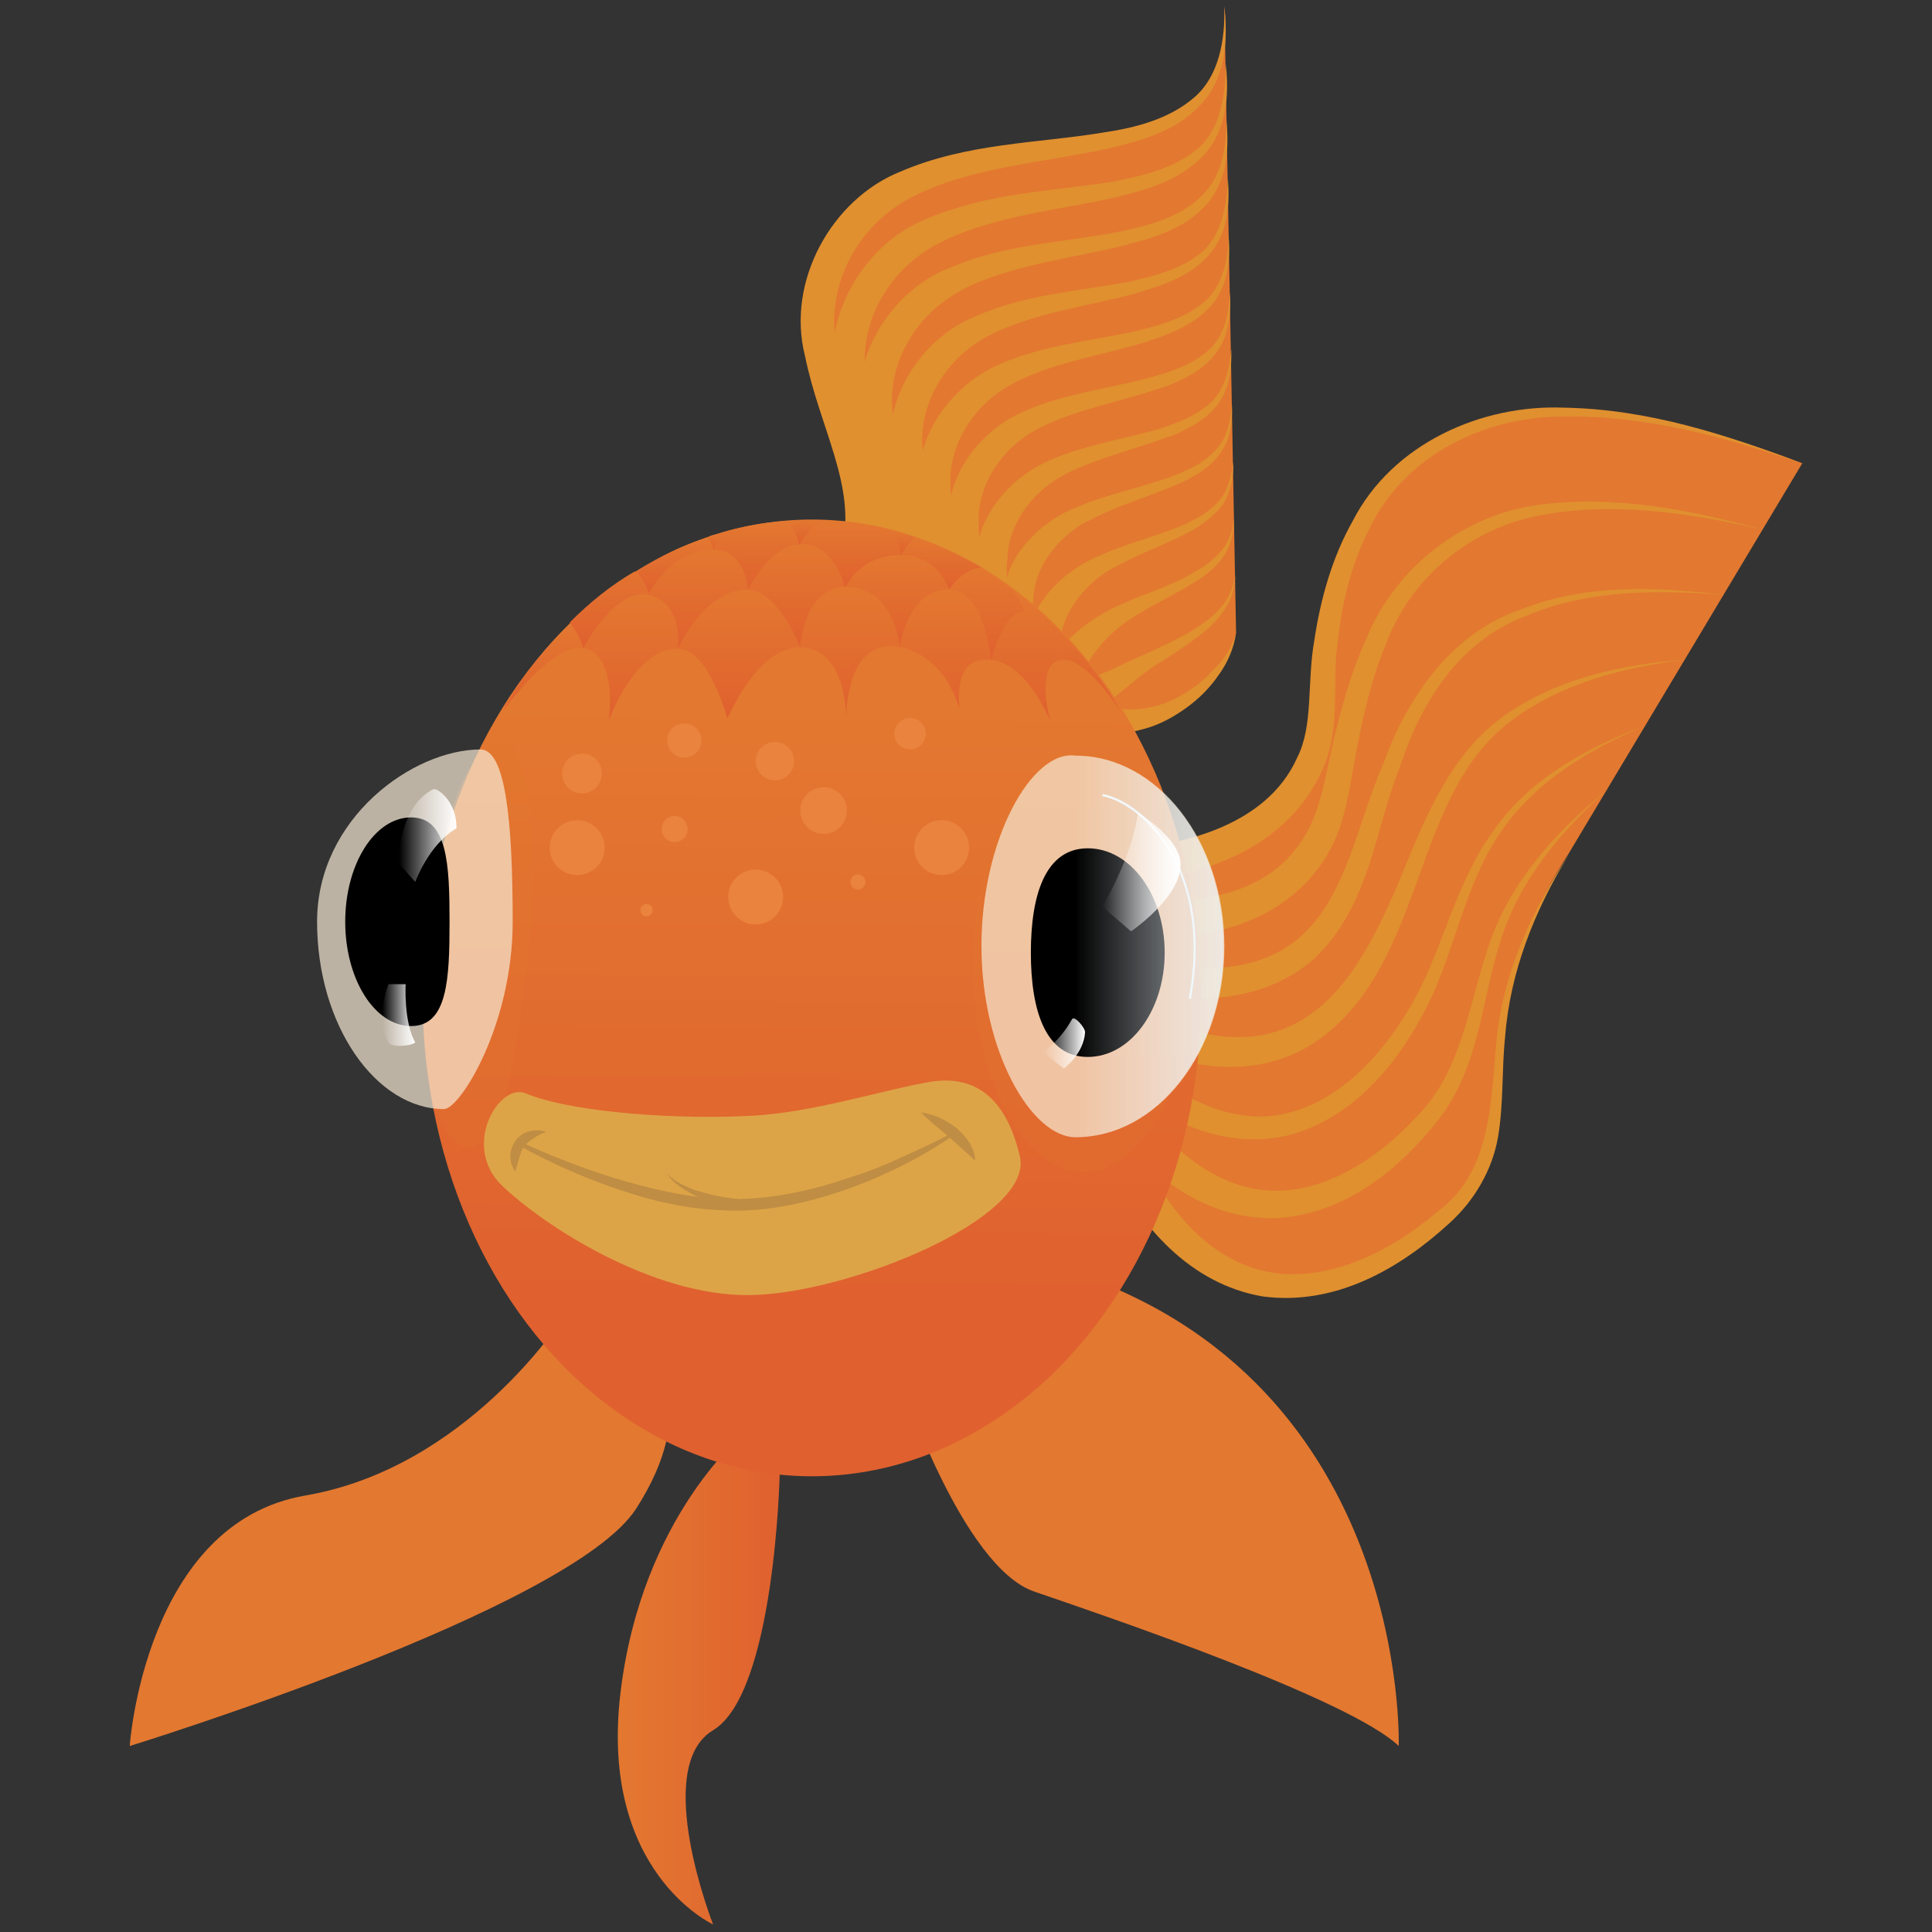 <?xml version="1.0" encoding="utf-8"?>
<!-- Generator: Adobe Illustrator 22.1.0, SVG Export Plug-In . SVG Version: 6.00 Build 0)  -->
<svg version="1.1" xmlns="http://www.w3.org/2000/svg" xmlns:xlink="http://www.w3.org/1999/xlink" x="0px" y="0px"
	 viewBox="0 0 281.5 281.5" style="enable-background:new 0 0 281.5 281.5;" xml:space="preserve">
<rect x="0" y="0" width="281.5" height="281.5" fill="#333333" stroke="none"/>
<style type="text/css">
	.st0{fill:url(#SVGID_1_);}
	.st1{fill:#E1A687;}
	.st2{opacity:0.6;fill:url(#SVGID_2_);}
	.st3{opacity:0.6;fill:url(#SVGID_3_);}
	.st4{fill:url(#SVGID_4_);}
	.st5{fill:#CD7B62;}
	.st6{fill:#91594C;}
	.st7{fill:url(#SVGID_5_);}
	.st8{fill:#BA534B;}
	.st9{fill:#C54037;}
	.st10{fill:#D3514A;}
	.st11{fill:#D3E9F4;}
	.st12{fill:#E1BB60;}
	.st13{fill:#78E6F9;}
	.st14{opacity:0.8;fill:#78E6F9;}
	.st15{fill:none;stroke:#CD7B62;stroke-miterlimit:10;}
	.st16{clip-path:url(#SVGID_7_);fill:#A4F6FF;}
	.st17{clip-path:url(#SVGID_9_);}
	.st18{fill:#A4F6FF;}
	.st19{fill:url(#SVGID_10_);}
	.st20{opacity:0.6;fill:url(#SVGID_11_);}
	.st21{opacity:0.6;fill:url(#SVGID_12_);}
	.st22{fill:url(#SVGID_13_);}
	.st23{fill:url(#SVGID_14_);}
	.st24{clip-path:url(#SVGID_16_);fill:#A4F6FF;}
	.st25{clip-path:url(#SVGID_18_);}
	.st26{fill:url(#SVGID_19_);}
	.st27{opacity:0.6;fill:url(#SVGID_20_);}
	.st28{fill:url(#SVGID_21_);}
	.st29{clip-path:url(#SVGID_23_);fill:#62933F;}
	.st30{clip-path:url(#SVGID_23_);fill:#231F20;}
	.st31{fill:url(#SVGID_24_);}
	.st32{clip-path:url(#SVGID_26_);fill:#62933F;}
	.st33{clip-path:url(#SVGID_26_);fill:#231F20;}
	.st34{opacity:0.6;fill:url(#SVGID_27_);}
	.st35{fill:url(#SVGID_28_);}
	.st36{fill:#FFFFFF;}
	.st37{fill:url(#SVGID_29_);}
	.st38{opacity:0.6;fill:url(#SVGID_30_);}
	.st39{fill:url(#SVGID_31_);}
	.st40{clip-path:url(#SVGID_33_);fill:#62933F;}
	.st41{clip-path:url(#SVGID_33_);fill:#231F20;}
	.st42{fill:url(#SVGID_34_);}
	.st43{clip-path:url(#SVGID_36_);fill:#62933F;}
	.st44{clip-path:url(#SVGID_36_);fill:#231F20;}
	.st45{opacity:0.6;fill:url(#SVGID_37_);}
	.st46{fill:url(#SVGID_38_);}
	.st47{fill:url(#SVGID_39_);}
	.st48{opacity:0.6;fill:url(#SVGID_40_);}
	.st49{fill:url(#SVGID_41_);}
	.st50{clip-path:url(#SVGID_43_);fill:#62933F;}
	.st51{clip-path:url(#SVGID_43_);fill:#231F20;}
	.st52{fill:url(#SVGID_44_);}
	.st53{clip-path:url(#SVGID_46_);fill:#62933F;}
	.st54{clip-path:url(#SVGID_46_);fill:#231F20;}
	.st55{opacity:0.6;fill:url(#SVGID_47_);}
	.st56{fill:url(#SVGID_48_);}
	.st57{fill:url(#SVGID_49_);}
	.st58{fill:url(#SVGID_50_);}
	.st59{opacity:0.6;fill:url(#SVGID_51_);}
	.st60{fill:url(#SVGID_52_);}
	.st61{clip-path:url(#SVGID_54_);fill:#62933F;}
	.st62{clip-path:url(#SVGID_54_);fill:#231F20;}
	.st63{fill:url(#SVGID_55_);}
	.st64{clip-path:url(#SVGID_57_);fill:#62933F;}
	.st65{clip-path:url(#SVGID_57_);fill:#231F20;}
	.st66{opacity:0.6;fill:url(#SVGID_58_);}
	.st67{fill:url(#SVGID_59_);}
	.st68{fill:url(#SVGID_60_);}
	.st69{fill:#E37830;}
	.st70{fill:#E0902F;}
	.st71{fill:url(#SVGID_61_);}
	.st72{fill:url(#SVGID_62_);}
	.st73{fill:#83441E;}
	.st74{opacity:0.2;fill:#E37830;}
	.st75{fill:#DDA447;}
	.st76{opacity:0.7;fill:#F7E8D3;}
	.st77{fill:#BE8739;}
	.st78{fill:#F3FAFD;}
	.st79{opacity:0.7;fill:url(#SVGID_63_);}
	.st80{fill:#EEBB72;}
	.st81{fill:none;}
	.st82{fill:url(#SVGID_64_);}
	.st83{fill:url(#SVGID_65_);}
	.st84{fill:url(#SVGID_66_);}
	.st85{fill:url(#SVGID_67_);}
	.st86{fill:url(#SVGID_68_);}
	.st87{fill:url(#SVGID_69_);}
	.st88{fill:url(#SVGID_70_);}
	.st89{fill:url(#SVGID_71_);}
	.st90{fill:url(#SVGID_72_);}
	.st91{fill:url(#SVGID_73_);}
	.st92{fill:url(#SVGID_74_);}
	.st93{fill:url(#SVGID_75_);}
	.st94{fill:url(#SVGID_76_);}
	.st95{fill:url(#SVGID_77_);}
	.st96{fill:url(#SVGID_78_);}
	.st97{fill:url(#SVGID_79_);}
	.st98{fill:url(#SVGID_80_);}
	.st99{fill:url(#SVGID_81_);}
	.st100{fill:url(#SVGID_82_);}
	.st101{fill:url(#SVGID_83_);}
	.st102{fill:#EA833D;}
	.st103{fill:url(#SVGID_84_);}
	.st104{fill:url(#SVGID_85_);}
	.st105{fill:url(#SVGID_86_);}
	.st106{fill:url(#SVGID_87_);}
	.st107{fill:#A2E8F9;}
	.st108{fill:url(#SVGID_88_);}
	.st109{fill:url(#SVGID_89_);}
	.st110{opacity:0.7;fill:url(#SVGID_90_);}
	.st111{fill:url(#SVGID_91_);}
	.st112{fill:url(#SVGID_92_);}
	.st113{fill:url(#SVGID_93_);}
	.st114{fill:url(#SVGID_94_);}
	.st115{fill:url(#SVGID_95_);}
	.st116{fill:url(#SVGID_96_);}
	.st117{fill:url(#SVGID_97_);}
	.st118{fill:url(#SVGID_98_);}
	.st119{fill:url(#SVGID_99_);}
	.st120{fill:url(#SVGID_100_);}
	.st121{fill:url(#SVGID_101_);}
	.st122{fill:url(#SVGID_102_);}
	.st123{fill:url(#SVGID_103_);}
	.st124{fill:url(#SVGID_104_);}
	.st125{fill:url(#SVGID_105_);}
	.st126{fill:url(#SVGID_106_);}
	.st127{fill:url(#SVGID_107_);}
	.st128{fill:url(#SVGID_108_);}
	.st129{fill:url(#SVGID_109_);}
	.st130{fill:url(#SVGID_110_);}
	.st131{fill:url(#SVGID_111_);}
	.st132{fill:url(#SVGID_112_);}
	.st133{fill:url(#SVGID_113_);}
	.st134{fill:url(#SVGID_114_);}
	.st135{fill:url(#SVGID_115_);}
	.st136{fill:url(#SVGID_116_);}
	.st137{opacity:0.7;fill:url(#SVGID_117_);}
	.st138{fill:url(#SVGID_118_);}
	.st139{fill:url(#SVGID_119_);}
	.st140{fill:url(#SVGID_120_);}
	.st141{fill:url(#SVGID_121_);}
	.st142{fill:url(#SVGID_122_);}
	.st143{fill:url(#SVGID_123_);}
	.st144{fill:url(#SVGID_124_);}
	.st145{fill:url(#SVGID_125_);}
	.st146{fill:url(#SVGID_126_);}
	.st147{fill:url(#SVGID_127_);}
	.st148{fill:url(#SVGID_128_);}
	.st149{fill:url(#SVGID_129_);}
	.st150{fill:url(#SVGID_130_);}
	.st151{fill:url(#SVGID_131_);}
	.st152{fill:url(#SVGID_132_);}
	.st153{fill:url(#SVGID_133_);}
	.st154{fill:url(#SVGID_134_);}
	.st155{fill:url(#SVGID_135_);}
	.st156{fill:url(#SVGID_136_);}
	.st157{fill:url(#SVGID_137_);}
	.st158{fill:url(#SVGID_138_);}
	.st159{fill:url(#SVGID_139_);}
	.st160{fill:url(#SVGID_140_);}
	.st161{fill:url(#SVGID_141_);}
	.st162{fill:#BF8D43;}
	.st163{fill:url(#SVGID_142_);}
	.st164{fill:url(#SVGID_143_);}
	.st165{opacity:0.7;fill:url(#SVGID_144_);}
	.st166{fill:url(#SVGID_145_);}
	.st167{fill:url(#SVGID_146_);}
	.st168{fill:url(#SVGID_147_);}
	.st169{fill:url(#SVGID_148_);}
	.st170{fill:url(#SVGID_149_);}
	.st171{fill:url(#SVGID_150_);}
	.st172{fill:url(#SVGID_151_);}
	.st173{fill:url(#SVGID_152_);}
	.st174{fill:url(#SVGID_153_);}
	.st175{fill:url(#SVGID_154_);}
	.st176{fill:url(#SVGID_155_);}
	.st177{fill:url(#SVGID_156_);}
	.st178{fill:url(#SVGID_157_);}
	.st179{fill:url(#SVGID_158_);}
	.st180{fill:url(#SVGID_159_);}
	.st181{fill:url(#SVGID_160_);}
	.st182{fill:url(#SVGID_161_);}
	.st183{fill:url(#SVGID_162_);}
	.st184{fill:url(#SVGID_163_);}
	.st185{fill:url(#SVGID_164_);}
	.st186{fill:url(#SVGID_165_);}
	.st187{fill:url(#SVGID_166_);}
	.st188{fill:url(#SVGID_167_);}
	.st189{fill:url(#SVGID_168_);}
	.st190{fill:url(#SVGID_169_);}
	.st191{fill:url(#SVGID_170_);}
	.st192{opacity:0.7;fill:url(#SVGID_171_);}
	.st193{fill:url(#SVGID_172_);}
	.st194{fill:url(#SVGID_173_);}
	.st195{fill:url(#SVGID_174_);}
	.st196{fill:url(#SVGID_175_);}
	.st197{fill:url(#SVGID_176_);}
	.st198{fill:url(#SVGID_177_);}
	.st199{fill:url(#SVGID_178_);}
	.st200{fill:url(#SVGID_179_);}
	.st201{fill:url(#SVGID_180_);}
	.st202{fill:url(#SVGID_181_);}
	.st203{fill:url(#SVGID_182_);}
	.st204{fill:url(#SVGID_183_);}
	.st205{fill:url(#SVGID_184_);}
	.st206{fill:url(#SVGID_185_);}
	.st207{fill:url(#SVGID_186_);}
	.st208{fill:url(#SVGID_187_);}
	.st209{fill:url(#SVGID_188_);}
	.st210{fill:url(#SVGID_189_);}
	.st211{fill:url(#SVGID_190_);}
	.st212{fill:url(#SVGID_191_);}
	.st213{fill:url(#SVGID_192_);}
	.st214{fill:url(#SVGID_193_);}
	.st215{fill:url(#SVGID_194_);}
	.st216{fill:url(#SVGID_195_);}
	.st217{fill:url(#SVGID_196_);}
	.st218{fill:url(#SVGID_197_);}
	.st219{opacity:0.7;fill:url(#SVGID_198_);}
	.st220{fill:url(#SVGID_199_);}
	.st221{fill:url(#SVGID_200_);}
	.st222{fill:url(#SVGID_201_);}
	.st223{fill:url(#SVGID_202_);}
	.st224{fill:url(#SVGID_203_);}
	.st225{fill:url(#SVGID_204_);}
	.st226{fill:url(#SVGID_205_);}
	.st227{fill:url(#SVGID_206_);}
	.st228{fill:url(#SVGID_207_);}
	.st229{fill:url(#SVGID_208_);}
	.st230{fill:url(#SVGID_209_);}
	.st231{fill:url(#SVGID_210_);}
	.st232{fill:url(#SVGID_211_);}
	.st233{fill:url(#SVGID_212_);}
	.st234{fill:url(#SVGID_213_);}
	.st235{fill:url(#SVGID_214_);}
	.st236{fill:url(#SVGID_215_);}
	.st237{fill:url(#SVGID_216_);}
	.st238{fill:url(#SVGID_217_);}
	.st239{fill:url(#SVGID_218_);}
	.st240{fill:url(#SVGID_219_);}
	.st241{fill:url(#SVGID_220_);}
	.st242{fill:url(#SVGID_221_);}
	.st243{fill:url(#SVGID_222_);}
	.st244{fill:#E8492D;}
	.st245{fill:#E7E2DE;}
	.st246{fill:url(#SVGID_223_);}
	.st247{fill:#CECDCB;}
	.st248{fill:#818282;}
	.st249{fill:#CECDCB;stroke:#CECDCB;stroke-miterlimit:10;}
	.st250{fill:#E8E8E8;}
	.st251{fill:#EFEFEF;}
	.st252{fill:url(#SVGID_224_);}
	.st253{fill:url(#SVGID_225_);}
	.st254{fill:#FFFF00;}
	.st255{fill:#22AF17;}
	.st256{opacity:0.7;}
	.st257{fill:#FFFF2B;}
	.st258{fill:#FFFF55;}
	.st259{fill:#FFFF80;}
	.st260{fill:#FFFFAA;}
	.st261{fill:#FFFFD4;}
	.st262{fill:url(#SVGID_226_);}
	.st263{fill:url(#SVGID_227_);}
	.st264{fill:url(#SVGID_228_);}
	.st265{fill:#232323;}
	.st266{fill:#3D3D3D;}
	.st267{fill:#C66259;}
	.st268{opacity:0.2;fill:#353535;}
	.st269{fill:#817979;}
	.st270{opacity:0.3;}
	.st271{fill:#353535;}
	.st272{fill:#382B28;}
	.st273{fill:#231F20;}
	.st274{opacity:0.1;}
	.st275{fill:url(#SVGID_229_);}
	.st276{fill:url(#SVGID_230_);}
	.st277{fill:#2B2B2B;}
	.st278{fill:#161616;}
	.st279{opacity:0.5;}
	.st280{fill:#A6A8AB;}
	.st281{fill:#E2E2E2;}
	.st282{opacity:0.3;fill:#353535;}
	.st283{fill:url(#SVGID_231_);}
	.st284{fill:url(#SVGID_232_);}
	.st285{fill:url(#SVGID_233_);}
	.st286{fill:url(#SVGID_234_);}
	.st287{fill:#B54C47;}
	.st288{opacity:0.8;fill:#88DFED;}
	.st289{fill:#E3E4E5;}
	.st290{fill:url(#SVGID_235_);}
	.st291{fill:url(#SVGID_236_);}
	.st292{fill:url(#SVGID_237_);}
	.st293{fill:url(#SVGID_238_);}
	.st294{opacity:0.2;}
	.st295{fill:#6D5C57;}
	.st296{fill:#68493F;}
	.st297{opacity:0.2;fill:url(#SVGID_239_);}
	.st298{opacity:0.2;fill:url(#SVGID_240_);}
	.st299{opacity:0.5;fill:#6D5C57;}
	.st300{fill:url(#SVGID_241_);}
	.st301{fill:#7C8B8E;}
	.st302{fill:url(#SVGID_242_);}
	.st303{fill:url(#SVGID_243_);}
	.st304{fill:#3D2219;}
	.st305{fill:#332E2D;}
	.st306{fill:#E6E6E6;}
	.st307{fill:url(#SVGID_244_);}
	.st308{fill:url(#SVGID_245_);}
	.st309{fill:url(#SVGID_246_);}
	.st310{fill:url(#SVGID_247_);}
	.st311{opacity:0.2;fill:url(#SVGID_248_);}
	.st312{opacity:0.2;fill:url(#SVGID_249_);}
	.st313{fill:url(#SVGID_250_);}
	.st314{fill:url(#SVGID_251_);}
	.st315{fill:url(#SVGID_252_);}
	.st316{fill:url(#SVGID_253_);}
	.st317{fill:url(#SVGID_254_);}
	.st318{fill:url(#SVGID_255_);}
	.st319{fill:url(#SVGID_256_);}
	.st320{fill:none;stroke:url(#SVGID_257_);stroke-miterlimit:10;}
	.st321{fill:url(#SVGID_258_);}
	.st322{fill:#301812;}
	.st323{opacity:0.2;fill:url(#SVGID_259_);}
	.st324{opacity:0.2;fill:url(#SVGID_260_);}
	.st325{fill:url(#SVGID_261_);}
	.st326{fill:#B0CDD1;}
	.st327{fill:url(#SVGID_262_);}
	.st328{fill:url(#SVGID_263_);}
	.st329{fill:none;stroke:#231F20;stroke-width:6;stroke-miterlimit:10;}
	.st330{fill:url(#SVGID_264_);}
	.st331{fill:url(#SVGID_265_);}
	.st332{fill:url(#SVGID_266_);}
	.st333{fill:url(#SVGID_267_);}
	.st334{fill:url(#SVGID_268_);}
	.st335{fill:url(#SVGID_269_);}
	.st336{fill:url(#SVGID_270_);}
	.st337{fill:url(#SVGID_271_);}
	.st338{fill:url(#SVGID_272_);}
	.st339{fill:url(#SVGID_273_);}
	.st340{opacity:0.2;fill:url(#SVGID_274_);}
	.st341{opacity:0.2;fill:url(#SVGID_275_);}
	.st342{fill:url(#SVGID_276_);}
	.st343{fill:url(#SVGID_277_);}
	.st344{fill:url(#SVGID_278_);}
	.st345{fill:url(#SVGID_279_);}
	.st346{fill:url(#SVGID_280_);}
	.st347{fill:url(#SVGID_281_);}
	.st348{fill:url(#SVGID_282_);}
	.st349{opacity:0.2;fill:url(#SVGID_283_);}
	.st350{opacity:0.2;fill:url(#SVGID_284_);}
	.st351{fill:url(#SVGID_285_);}
	.st352{fill:url(#SVGID_286_);}
	.st353{fill:url(#SVGID_287_);}
	.st354{fill:url(#SVGID_288_);}
	.st355{fill:url(#SVGID_289_);}
	.st356{fill:url(#SVGID_290_);}
	.st357{fill:url(#SVGID_291_);}
	.st358{fill:none;stroke:url(#SVGID_292_);stroke-miterlimit:10;}
	.st359{fill:url(#SVGID_293_);}
	.st360{opacity:0.2;fill:url(#SVGID_294_);}
	.st361{opacity:0.2;fill:url(#SVGID_295_);}
	.st362{fill:url(#SVGID_296_);}
	.st363{fill:url(#SVGID_297_);}
	.st364{fill:url(#SVGID_298_);}
</style>
<g id="Baby_sad">
</g>
<g id="Baby_pleased">
</g>
<g id="Baby_ecstatic">
</g>
<g id="Fish_dead">
</g>
<g id="Fish_pleased">
	<g>
		<path class="st69" d="M180.1,92.2c-1.8,8.5-13.3,15.1-20.1,12.3l-35.3-24.3c4.1-15.4-10.9-27.3-3.4-43
			c12.3-25.8,60.3-4.6,57.1-36.3L180.1,92.2z"/>
		<g>
			<path class="st70" d="M178.4,1c0.5,4.8,0.3,10.3-3.5,14.3c-3.6,3.9-8.9,5.3-13.7,6.4c-9.8,2.1-19.9,2.7-28.3,7
				c-8.2,4.2-12.9,13.4-10.9,22.3c1.6,8.7,8.1,18.8,4.7,29.9l-4-1.1c2.1-9-3.3-17.5-5.4-27.9C114.5,41,121.2,29,131.2,25
				c9.8-4.2,20-4.1,29.6-5.7c4.8-0.7,9.6-2,13.2-5.1C177.6,11.1,178.5,5.9,178.4,1z"/>
			<path class="st70" d="M178.6,9.3c0.5,4.5,0.2,9.6-3.2,13.3c-3,3.2-7.1,4.7-11.1,5.7c-0.5,0.1-1,0.3-1.5,0.4
				c-8.5,1.9-17.4,2.7-24.9,6.2c-0.4,0.2-0.8,0.4-1.2,0.6c-7.6,3.9-12,12.3-10.4,20.5c0.1,0.6,0.2,1.3,0.4,1.9
				c1.7,7.5,6.3,16,3.2,25.2c0,0-3.7-1-3.7-1c1.1-5-0.1-10.1-1.7-15.3c-1-3.3-2.1-6.7-2.8-10.4c-0.8-3.4-0.5-6.9,0.5-10.3
				c2-6.3,6.7-11.8,12.8-14.2c1.3-0.6,2.7-1.1,4.1-1.5c7.8-2.5,15.8-2.7,23.4-4c0.5-0.1,0.9-0.2,1.4-0.3c3.9-0.8,7.8-2,10.8-4.6
				C177.8,18.7,178.6,13.8,178.6,9.3z"/>
			<path class="st70" d="M178.7,17.6c0.4,4.2,0.1,8.9-3,12.3c-2.7,3-6.5,4.4-10.2,5.4c-0.5,0.1-0.9,0.2-1.4,0.4
				c-7.8,1.9-15.9,2.8-22.9,6c-0.4,0.2-0.8,0.4-1.1,0.6c-7,3.7-11.2,11.3-9.9,18.7c0.1,0.6,0.2,1.2,0.3,1.8
				c1.4,6.8,5.2,14.5,2.2,22.7c-0.1,0-3.4-0.9-3.5-0.9c1-4.5,0-9.4-1.4-14.1c-0.9-2.9-1.7-6-2.3-9.3c-0.6-3-0.3-6.2,0.7-9.2
				c1.9-5.6,6.4-10.7,12-12.9c1.2-0.5,2.5-1,3.7-1.4c7.2-2.3,14.6-2.6,21.5-4c0.4-0.1,0.9-0.2,1.3-0.3c3.6-0.8,7.2-2,9.9-4.4
				C177.9,26.2,178.7,21.8,178.7,17.6z"/>
			<path class="st70" d="M178.9,25.9c0.3,3.8,0.1,8.1-2.8,11.3c-2.5,2.8-5.9,4.1-9.2,5.1c-0.4,0.1-0.8,0.2-1.2,0.4
				c-7.1,1.9-14.5,2.8-20.8,5.8c-0.3,0.2-0.7,0.3-1,0.5c-6.4,3.4-10.3,10.3-9.4,17c0.1,0.5,0.1,1,0.2,1.6c1,6.1,4.2,13,1.3,20.2
				c-0.1,0-3.1-0.8-3.2-0.8c0.9-4,0.1-8.8-1.1-12.9c-0.7-2.5-1.4-5.2-1.7-8.2c-0.5-2.7-0.1-5.5,0.9-8.2c1.9-5,6-9.5,11.2-11.6
				c1.1-0.5,2.3-0.9,3.4-1.3c6.6-2.2,13.3-2.6,19.7-3.9c0.4-0.1,0.8-0.2,1.2-0.3c3.3-0.8,6.5-1.9,9-4.1
				C178.1,33.8,178.8,29.7,178.9,25.9z"/>
			<path class="st70" d="M179,34.2c0.3,3.5,0,7.4-2.5,10.3c-2.2,2.5-5.3,3.9-8.3,4.9c-0.4,0.1-0.7,0.2-1.1,0.4
				c-6.3,1.9-13,2.9-18.8,5.7c-0.3,0.2-0.6,0.3-0.9,0.5c-5.8,3.1-9.4,9.3-8.9,15.2c0,0.5,0.1,0.9,0.1,1.4c0.6,5.4,3.1,11.4,0.3,17.7
				c-0.1,0-2.8-0.7-2.9-0.8c0.8-3.5,0.2-8.1-0.8-11.8c-0.6-2.2-1-4.5-1.2-7c-0.3-2.4,0.2-4.8,1.2-7.2c1.9-4.4,5.7-8.4,10.4-10.4
				c1-0.5,2.1-0.8,3.1-1.2c6-2,12.1-2.5,17.8-3.9c0.4-0.1,0.7-0.2,1.1-0.3c3-0.8,5.8-1.9,8.1-3.9C178.2,41.4,179,37.7,179,34.2z"/>
			<path class="st70" d="M179.2,42.5c0.2,3.2-0.1,6.7-2.3,9.3c-1.9,2.3-4.6,3.6-7.3,4.6c-0.3,0.1-0.7,0.2-1,0.3
				c-5.6,1.9-11.6,2.9-16.8,5.5c-0.3,0.1-0.6,0.3-0.8,0.4c-5.2,2.8-8.6,8.3-8.4,13.4c0,0.4,0,0.8,0,1.2c0.3,4.8,2.1,9.9-0.7,15.2
				c-0.1,0-2.5-0.7-2.6-0.7c0.7-3,0.3-7.5-0.4-10.6c-0.4-1.8-0.6-3.8-0.6-5.9c-0.1-2,0.4-4.1,1.4-6.2c1.8-3.8,5.3-7.3,9.6-9.1
				c0.9-0.4,1.9-0.8,2.8-1.1c5.4-1.8,10.8-2.5,15.9-3.9c0.3-0.1,0.6-0.2,1-0.3c2.6-0.8,5.2-1.8,7.2-3.7
				C178.4,48.9,179.1,45.6,179.2,42.5z"/>
			<path class="st70" d="M179.4,50.8c0.1,2.8-0.2,5.9-2.1,8.3c-1.7,2.1-4,3.3-6.3,4.3c-0.3,0.1-0.6,0.2-0.9,0.3
				c-4.9,1.8-10.1,3-14.7,5.3c-0.3,0.1-0.5,0.3-0.7,0.4c-4.6,2.5-7.7,7.2-7.9,11.7c0,0.3,0,0.7-0.1,1c-0.1,4.1,1,8.4-1.7,12.7
				c-0.2,0-2.2-0.6-2.3-0.6c0.6-2.5,0.4-6.8-0.1-9.4c-0.3-1.4-0.2-3-0.1-4.8c0-1.7,0.6-3.4,1.6-5.1c1.8-3.2,5-6.2,8.8-7.8
				c0.8-0.4,1.7-0.7,2.5-1c4.8-1.7,9.6-2.4,14.1-3.8c0.3-0.1,0.6-0.2,0.8-0.3c2.3-0.8,4.5-1.8,6.3-3.5
				C178.5,56.5,179.2,53.6,179.4,50.8z"/>
			<path class="st70" d="M179.5,59c0.1,2.5-0.2,5.2-1.9,7.3c-1.4,1.9-3.4,3-5.4,4c-0.2,0.1-0.5,0.2-0.7,0.3c-4.2,1.8-8.6,3-12.7,5.2
				c-0.2,0.1-0.4,0.2-0.7,0.3c-4,2.3-6.9,6.2-7.4,9.9c-0.1,0.3-0.1,0.6-0.1,0.9c-0.5,3.4,0,6.9-2.6,10.3c-0.2,0-1.9-0.5-2.1-0.5
				c0.5-2,0.9-6.2,0.2-8.3c0.1-1.1,0.2-2.3,0.5-3.7c0.2-1.3,0.9-2.7,1.8-4.1c1.8-2.6,4.6-5.1,8-6.5c0.7-0.3,1.5-0.6,2.2-0.9
				c4.2-1.5,8.4-2.4,12.2-3.8c0.2-0.1,0.5-0.2,0.7-0.3c2-0.8,3.9-1.7,5.4-3.3C178.7,64.1,179.3,61.5,179.5,59z"/>
			<path class="st70" d="M179.7,67.3c0,2.2-0.3,4.5-1.6,6.3c-1.2,1.6-2.8,2.7-4.4,3.7c-0.2,0.1-0.4,0.2-0.6,0.3
				c-3.4,1.8-7.2,3.1-10.6,5c-0.2,0.1-0.4,0.2-0.6,0.3c-3.4,2-6,5.2-6.9,8.1c-0.1,0.2-0.2,0.5-0.2,0.7c-0.9,2.7-1.1,5.3-3.6,7.8
				c-0.2,0-1.5-0.4-1.8-0.5c0.3-1.5,1-5.6,0.5-7.1c0.3-0.7,0.6-1.6,1-2.6c0.4-1,1.1-2,2-3.1c1.7-2,4.3-4,7.2-5.2
				c0.6-0.3,1.3-0.5,1.9-0.8c3.6-1.4,7.1-2.3,10.4-3.7c0.2-0.1,0.4-0.2,0.6-0.3c1.7-0.8,3.2-1.7,4.5-3.1
				C178.9,71.6,179.4,69.5,179.7,67.3z"/>
			<path class="st70" d="M179.8,75.6c0,1.8-0.4,3.7-1.4,5.3c-0.9,1.4-2.2,2.5-3.5,3.4c-0.2,0.1-0.3,0.2-0.5,0.3
				c-2.7,1.8-5.7,3.1-8.6,4.9c-0.2,0.1-0.3,0.2-0.5,0.3c-2.8,1.7-5.2,4.2-6.5,6.3c-0.1,0.2-0.2,0.3-0.3,0.5c-1.2,2-2.1,3.8-4.6,5.3
				c-0.3-0.1-1.2-0.3-1.5-0.4c0.2-1,1.2-4.9,0.9-6c0.5-0.4,1-0.9,1.6-1.5c0.5-0.6,1.3-1.3,2.2-2.1c1.7-1.4,3.9-2.9,6.4-3.9
				c0.5-0.2,1.1-0.5,1.6-0.7c3-1.2,5.9-2.2,8.5-3.7c0.2-0.1,0.3-0.2,0.5-0.3c1.3-0.7,2.6-1.6,3.6-2.8
				C179,79.2,179.6,77.4,179.8,75.6z"/>
			<path class="st70" d="M180,83.9c-0.1,1.5-0.4,3-1.2,4.3c-0.7,1.2-1.5,2.2-2.5,3.1c-0.1,0.1-0.2,0.2-0.3,0.3
				c-2,1.7-4.3,3.2-6.6,4.7c-0.1,0.1-0.2,0.2-0.4,0.2c-2.2,1.4-4.3,3.2-6,4.6c-0.1,0.1-0.3,0.2-0.4,0.3c-1.6,1.3-3.2,2.3-5.6,2.8
				c-0.3-0.1-0.9-0.2-1.2-0.3c0.1-0.5,1.3-4.3,1.2-4.8c0.7,0,1.4-0.1,2.2-0.4c0.7-0.3,1.5-0.6,2.5-1c1.6-0.8,3.6-1.7,5.6-2.6
				c0.4-0.2,0.9-0.4,1.3-0.6c2.4-1.1,4.6-2.2,6.6-3.6c0.1-0.1,0.2-0.2,0.4-0.3c1-0.7,1.9-1.6,2.7-2.6
				C179.2,86.8,179.7,85.4,180,83.9z"/>
			<path class="st70" d="M180.1,92.2c-0.3,2.2-1.2,4.3-2.5,6.1c-1.3,1.9-2.9,3.5-4.7,4.8c-1.8,1.3-3.9,2.5-6.2,3.1
				c-2.3,0.7-4.8,0.8-7.5,0l1.5-3.6c1.6,0.7,3.5,0.9,5.4,0.7c1.9-0.2,3.9-0.8,5.7-1.8s3.6-2.3,5-3.9
				C178.4,96.1,179.5,94.3,180.1,92.2z"/>
		</g>
		<path class="st69" d="M81.8,192.3c0,0-13.9,21.6-37.3,25.6s-25.6,36.5-25.6,36.5s64.3-19.8,73.8-34.6s2.2-22,2.2-22L81.8,192.3z"
			/>
		<path class="st69" d="M131.3,201.3c0,0,8.9,27,19.4,30.6s45.9,15.6,53.1,22.5c0,0,1.8-55.3-51.3-70.2L131.3,201.3z"/>
		<linearGradient id="SVGID_1_" gradientUnits="userSpaceOnUse" x1="89.957" y1="244.526" x2="113.526" y2="244.526">
			<stop  offset="0" style="stop-color:#E37830"/>
			<stop  offset="1" style="stop-color:#E0612F"/>
		</linearGradient>
		<path class="st0" d="M108.8,208.5c0,0-15.3,12.1-18.4,38.2s13.5,33.7,13.5,33.7s-9-22.9,0-28.3s9.7-37.2,9.7-37.2L108.8,208.5z"/>
		<g>
			<path class="st69" d="M228.6,124.3c-19.9,30.9,0,41.8-24,57.3c-28.1,18.2-40.6-13.2-40.6-13.2l-3.4-42.1c0,0,32,0.5,32-24.1
				c0-23.5,10.5-57.6,70-34.7L228.6,124.3z"/>
		</g>
		<g>
			<path class="st70" d="M160.7,123.8c10.8-0.1,23.8-3.3,28.3-13.4c2.4-4.7,1.4-10.9,2.5-17.1c0.9-6,2.6-12.1,5.6-17.4
				c5.8-11.3,18.8-17,30.8-16.5c12.1,0.2,23.7,3.9,34.8,8.2c-11.2-3.9-22.9-7.1-34.7-6.9c-11.8-0.1-23.5,5.8-28.5,16.4
				c-2.6,5.1-4,10.8-4.6,16.6c-0.9,5.6,0.6,11.9-2.1,18.2c-5.6,12.9-20,16.5-32.1,17.1L160.7,123.8z"/>
			<path class="st70" d="M257,77.2c-10.5-2.4-21.5-4.1-32.1-2.2c-10.6,1.8-19.5,9.2-23.1,19.2c-2,4.9-3.2,10.1-4.2,15.4
				c-1,5.1-1.5,11.2-5,16.2c-7.3,10.5-20.8,11.8-31.9,10.4l1.1-5.6c9.6,1.7,21.6,0.7,27.3-7.3c3-3.9,3.8-9,5-14.5
				c1.2-5.3,2.7-10.7,5-15.8c4.3-10.5,14.4-18.2,25.5-19.5C235.7,72.1,246.6,74.4,257,77.2z"/>
			<path class="st70" d="M251.3,86.7c-9.9-0.8-20.2-0.8-29.3,3.2c-9.4,3.6-15,12.5-18,21.8c-3.7,9-4.2,19.9-12.4,27.9
				c-8.6,7.6-20.9,6.8-30.7,3.3l1.9-4.6c8.4,3.4,19.2,4.4,26.3-1.5c7.1-5.9,8.6-16.8,12.6-25.9c3.4-9.4,10-18.8,19.9-22.1
				C231.1,85,241.5,85.5,251.3,86.7z"/>
			<path class="st70" d="M245.7,96.1c-9.3,1.1-18.7,3.6-26,9.3c-7.4,5.9-10.3,15-13.5,23.8c-3.2,8.6-7,18.5-16.3,23.7
				c-9.5,5-20.6,2-29-3.3l3-4.2c6.9,4.8,16.5,7.8,24.3,4c7.8-3.7,12.1-12.7,15.7-21.1c3.5-8.5,7.1-18.1,15.1-23.9
				C226.8,98.8,236.4,96.8,245.7,96.1z"/>
			<path class="st70" d="M240,105.6c-8.3,3.5-16.5,8.3-21.5,15.9c-5.1,7.5-6.4,16.7-10.5,25c-4.1,8.1-10.5,16.3-20.2,18.9
				c-10,2.4-19.6-2.7-26.4-9.3l3.3-2.9c5.6,6,14.2,10.9,22.4,9.1c8.3-1.8,14.8-9.1,19-16.7c4.3-7.8,6-17.1,11.6-24.7
				C223.1,113.2,231.6,108.8,240,105.6z"/>
			<path class="st70" d="M234.3,115c-6.8,6-12.9,13.3-15.6,21.9c-2.8,8.4-3,18.3-9,26.1c-5.7,7.3-13.7,14-24,14.5
				c-10.4,0.2-19-6.7-24.5-14.7l4.5-2.7c4.3,7,11.6,13.3,20,13.4c8.3,0.1,16.3-5.6,21.9-12.1c5.8-6.8,6.6-16.3,9.8-25
				C220.7,127.7,227.2,120.7,234.3,115z"/>
			<path class="st70" d="M228.6,124.5c-5,8.1-8.6,17.2-9.3,26.6c-0.5,4.7-0.2,9.5-1,14.4c-0.8,4.9-3.5,9.5-7.2,12.8
				c-7.1,6.5-16.5,12-27.1,10.6c-10.6-1.8-18-10.3-22.3-19.4l4.6-1.8c3.3,8,9.7,15.9,18.4,17.6c8.6,1.7,17.9-2.9,24.8-8.8
				c7.9-5.8,7.7-16.1,8.6-25.5C219.2,141.4,223.3,132.4,228.6,124.5z"/>
		</g>
		<linearGradient id="SVGID_2_" gradientUnits="userSpaceOnUse" x1="118.638" y1="103.009" x2="117.94" y2="188.812">
			<stop  offset="0" style="stop-color:#E37830"/>
			<stop  offset="1" style="stop-color:#E0612F"/>
		</linearGradient>
		<ellipse style="fill:url(#SVGID_2_);" cx="118.3" cy="145.4" rx="56.7" ry="69.7"/>
		<ellipse class="st74" cx="157.9" cy="140.2" rx="16.1" ry="30.6"/>
		<path class="st74" d="M77.2,136.8c-1.8,16.8-4,30.9-9.1,30.4c-5.1-0.6-7.8-14.6-5.9-31.4c1.8-16.8,6.7-29,11.8-27.9
			C76,108.4,79,120,77.2,136.8z"/>
		<path class="st76" d="M143,137.8c0,15.4,7.3,27.9,13.7,27.9c12,0,21.7-12.5,21.7-27.8s-9.7-27.8-21.7-27.8
			C150.3,109.2,143,122.4,143,137.8z"/>
		<path d="M169.7,138.8c0,8.4-5,15.2-11.2,15.2s-8.3-6.8-8.3-15.2s2.1-15.2,8.3-15.2S169.7,130.4,169.7,138.8z"/>
		<path class="st76" d="M46.2,134.3c0,15.1,8.6,27.3,18.5,27.3c2.3,0,10-12.2,10-27.3s-1.1-25.1-4.7-25.1
			C60.2,109.2,46.2,119.2,46.2,134.3z"/>
		<path d="M50.3,134.3c0,8.4,4.3,15.2,9.6,15.2c5.3,0,5.6-6.8,5.6-15.2s-0.3-15.2-5.6-15.2C54.6,119.1,50.3,125.9,50.3,134.3z"/>
		<g>
			<path class="st78" d="M173.5,145.6l-0.3-0.1c3.5-18.4-6.5-28.3-12.6-29.5l0.1-0.3C166.9,116.9,177,126.9,173.5,145.6z"/>
		</g>
		<linearGradient id="SVGID_3_" gradientUnits="userSpaceOnUse" x1="156.649" y1="137.812" x2="178.398" y2="137.812">
			<stop  offset="0" style="stop-color:#EDF5FB;stop-opacity:0"/>
			<stop  offset="0.982" style="stop-color:#EDF5FB"/>
		</linearGradient>
		<path style="opacity:0.7;fill:url(#SVGID_3_);" d="M156.6,165.7c12,0,21.7-12.5,21.7-27.8s-9.7-27.8-21.7-27.8"/>
		<g>
			<path class="st81" d="M99,94.2c-6.3-0.1-10.1,10.6-10.1,10.6s1.3-9.3-3.6-10.5"/>
			<path class="st81" d="M155.7,96.1c-5-1-2.5,8.8-2.5,8.8s-4.1-10.1-10.3-8.8c-4.3,0.9-2.8,8.4-2.8,8.4s-0.9-8.6-8.9-10.3"/>
			<path class="st81" d="M131.3,94.2c-8-1.7-7.8,10.3-7.8,10.3s0.2-10.5-6.9-10.3c-6.1,0.1-10.4,10.3-10.4,10.3s-2.7-10.2-7.2-10.2"
				/>
			<path class="st81" d="M85.3,94.3c-4.9-1.2-13,10.5-13,10.5"/>
			<path class="st81" d="M165.5,106.9c0,0-5.8-10-9.8-10.7"/>
			<path class="st81" d="M138.4,85.8c-6.1,0-7.1,8.4-7.1,8.4"/>
			<path class="st81" d="M138.4,85.8c5.4,0,6.3,10.3,6.3,10.3s1.5-6.6,4.4-7.1c3.1-0.6,6.6,7.1,6.6,7.1"/>
			<path class="st81" d="M80.5,88.2c-1.3-0.8-3-1.4-5-1.5"/>
			<path class="st81" d="M123.4,85.4c-6.1,0.1-6.5,8.8-6.5,8.8s-3.2-8.3-7.7-8.4"/>
			<path class="st81" d="M123.4,85.4c7.1-0.2,7.9,8.8,7.9,8.8"/>
			<path class="st81" d="M80.5,88.2c3.8,2.3,4.8,6.2,4.8,6.2"/>
			<path class="st81" d="M109.2,85.8c-6.3-0.1-10.2,8.4-10.2,8.4"/>
			<path class="st81" d="M99,94.2c0,0,0.8-6.5-4.2-7.7c-4.9-1.2-9.5,7.8-9.5,7.8"/>
			<path class="st81" d="M123.4,85.4c0,0-1.6-6.5-6.6-6.1"/>
			<path class="st81" d="M123.4,85.4c0,0,2-4.6,8.1-4.6"/>
			<path class="st81" d="M80.5,88.2c1.4-3,4.5-8.3,8.1-7.4"/>
			<path class="st81" d="M138.4,85.8c0,0-1.5-5.1-6.9-5.1"/>
			<path class="st81" d="M138.4,85.8c0,0,2.5-3.9,5.4-3.3"/>
			<path class="st81" d="M143.8,82.5c2.9,0.5,5.8,6.5,5.8,6.5"/>
			<path class="st81" d="M109.2,85.8c0,0-0.5-5.7-5-5.8"/>
			<path class="st81" d="M80.5,88.2c-0.5,1.1-0.9,1.9-0.9,1.9"/>
			<path class="st81" d="M116.8,79.2c0,0-0.1,0-0.1,0"/>
			<path class="st81" d="M109.2,85.8c0,0,3.1-6.2,7.4-6.6c0,0,0,0,0,0"/>
			<path class="st81" d="M88.6,80.8c4.9,1.2,6,5.5,6,5.5s3.3-6.4,9.6-6.3"/>
			<path class="st81" d="M72.9,84c0,0,4-10.5,9-9.3c4.9,1.2,6.7,6,6.7,6"/>
			<path class="st81" d="M116.8,79.2c0.1-0.3,2.2-4.5,8.1-4.5c5.4,0,6.7,6,6.7,6"/>
			<path class="st81" d="M143.8,82.5c0,0-3.8-5.5-6.7-6c-2.9-0.5-5.7,4.3-5.7,4.3"/>
			<path class="st81" d="M116.7,79.2c0,0,0,0.1,0,0.1s0.1-0.1,0.1-0.1"/>
			<path class="st81" d="M104.2,80c0,0,1.4-6.4,5.7-6.8c4.9-0.5,6.6,5.6,6.7,6"/>
			<path class="st81" d="M88.6,80.8c0,0,2.6-6.9,9-6.8c4.5,0.1,6.7,6,6.7,6"/>
		</g>
		<g>
			<linearGradient id="SVGID_4_" gradientUnits="userSpaceOnUse" x1="79.179" y1="90.687" x2="79.179" y2="103.427">
				<stop  offset="0" style="stop-color:#E37830"/>
				<stop  offset="1" style="stop-color:#E0612F"/>
			</linearGradient>
			<path class="st4" d="M85.2,94.5c-3.8-1-9.4,5.8-11.9,9c2.6-4.8,6.2-9.2,10-12.7C84.8,92.7,85.2,94.5,85.2,94.5z"/>
			<linearGradient id="SVGID_5_" gradientUnits="userSpaceOnUse" x1="92.041" y1="86.597" x2="92.041" y2="105.02">
				<stop  offset="0" style="stop-color:#E37830"/>
				<stop  offset="1" style="stop-color:#E0612F"/>
			</linearGradient>
			<path class="st7" d="M98.9,94.5C92.5,94.3,88.7,105,88.7,105s1.4-9.4-3.6-10.6c0,0,4.6-9,9.6-7.8S98.9,94.5,98.9,94.5z"/>
			<linearGradient id="SVGID_7_" gradientUnits="userSpaceOnUse" x1="107.743" y1="85.91" x2="107.743" y2="104.621">
				<stop  offset="0" style="stop-color:#E37830"/>
				<stop  offset="1" style="stop-color:#E0612F"/>
			</linearGradient>
			<path style="fill:url(#SVGID_7_);" d="M116.6,94.3h-0.2c-6.2,0.2-10.4,10.4-10.4,10.4s-2.8-10.2-7.2-10.2c0,0,3.8-8.6,10.2-8.6
				C113.4,86.1,116.6,94.3,116.6,94.3z"/>
			<linearGradient id="SVGID_9_" gradientUnits="userSpaceOnUse" x1="123.867" y1="85.513" x2="123.867" y2="104.621">
				<stop  offset="0" style="stop-color:#E37830"/>
				<stop  offset="1" style="stop-color:#E0612F"/>
			</linearGradient>
			<path style="fill:url(#SVGID_9_);" d="M131.1,94.3c-8-1.6-7.8,10.4-7.8,10.4c0-1-0.2-10.4-6.8-10.4c0,0,0.4-8.6,6.6-8.8
				c0,0,0,0,0.2,0C130.3,85.5,131.1,94.3,131.1,94.3z"/>
			<linearGradient id="SVGID_10_" gradientUnits="userSpaceOnUse" x1="155.517" y1="86.109" x2="155.517" y2="103.826">
				<stop  offset="0" style="stop-color:#E37830"/>
				<stop  offset="1" style="stop-color:#E0612F"/>
			</linearGradient>
			<path class="st19" d="M163.4,103.8c-2-3-5.4-7.2-7.8-7.6c0,0-3.2-7-6.2-7.2c0,0,0,0-0.2,0c-0.2-0.8-0.8-1.8-1.6-3
				C153.8,90.7,159.4,96.7,163.4,103.8z"/>
			<linearGradient id="SVGID_11_" gradientUnits="userSpaceOnUse" x1="103.961" y1="77.749" x2="103.961" y2="80.138">
				<stop  offset="0" style="stop-color:#E37830"/>
				<stop  offset="1" style="stop-color:#E0612F"/>
			</linearGradient>
			<path style="fill:url(#SVGID_11_);" d="M104.9,77.7c-0.6,1.2-0.8,2.4-0.8,2.4s0,0-0.2,0c0-0.6-0.4-1.2-0.8-1.8
				C103.7,77.9,104.3,77.9,104.9,77.7z"/>
			<linearGradient id="SVGID_12_" gradientUnits="userSpaceOnUse" x1="117.397" y1="75.758" x2="117.397" y2="79.342">
				<stop  offset="0" style="stop-color:#E37830"/>
				<stop  offset="1" style="stop-color:#E0612F"/>
			</linearGradient>
			<path style="fill:url(#SVGID_12_);" d="M120,76c-2.4,1.4-3.2,3.2-3.4,3.4c0,0,0,0-0.2,0c0-0.2-0.4-1.8-1.6-3.4
				c1-0.2,2.2-0.2,3.4-0.2C118.8,75.8,119.4,75.8,120,76z"/>
			<linearGradient id="SVGID_13_" gradientUnits="userSpaceOnUse" x1="116.502" y1="79.381" x2="116.502" y2="79.503">
				<stop  offset="0" style="stop-color:#E37830"/>
				<stop  offset="1" style="stop-color:#E0612F"/>
			</linearGradient>
			<path class="st22" d="M116.6,79.3v0.2l-0.2-0.2C116.6,79.3,116.6,79.3,116.6,79.3z"/>
			<linearGradient id="SVGID_14_" gradientUnits="userSpaceOnUse" x1="131.431" y1="77.151" x2="131.431" y2="80.934">
				<stop  offset="0" style="stop-color:#E37830"/>
				<stop  offset="1" style="stop-color:#E0612F"/>
			</linearGradient>
			<path class="st23" d="M133.3,78.3c-1.2,1.2-2,2.6-2,2.6s-0.4-2.2-1.8-3.8C130.9,77.5,132.1,77.9,133.3,78.3z"/>
			<g>
				<linearGradient id="SVGID_16_" gradientUnits="userSpaceOnUse" x1="139.99" y1="103.229" x2="139.99" y2="104.622">
					<stop  offset="0" style="stop-color:#E37830"/>
					<stop  offset="1" style="stop-color:#E0612F"/>
				</linearGradient>
				<path style="fill:url(#SVGID_16_);" d="M140.1,104.6c0,0,0-0.6-0.2-1.4"/>
				<linearGradient id="SVGID_18_" gradientUnits="userSpaceOnUse" x1="143.374" y1="85.91" x2="143.374" y2="105.02">
					<stop  offset="0" style="stop-color:#E37830"/>
					<stop  offset="1" style="stop-color:#E0612F"/>
				</linearGradient>
				<path style="fill:url(#SVGID_18_);" d="M153,105c0,0-4-10-10.2-8.8c-3.2,0.6-3.2,4.6-3,7c-0.8-2.4-2.8-7.6-8.8-9
					c0,0,1-8.4,7.2-8.4c5.4,0,6.2,10.4,6.2,10.4s1.6-6.6,4.4-7.2c0.2,0,0.2,0,0.4,0c0.2,0,0.2,0,0.2,0c3,0.2,6.2,7.2,6.2,7.2
					C150.4,95.3,153,105,153,105z"/>
				<linearGradient id="SVGID_19_" gradientUnits="userSpaceOnUse" x1="96.099" y1="80.138" x2="96.099" y2="94.469">
					<stop  offset="0" style="stop-color:#E37830"/>
					<stop  offset="1" style="stop-color:#E0612F"/>
				</linearGradient>
				<path class="st26" d="M109,85.9c-6.4,0-10.2,8.6-10.2,8.6s0.8-6.6-4.2-7.8s-9.6,7.8-9.6,7.8s-0.4-1.8-2-3.8c3-3,6-5.4,9.4-7.4
					h0.2c1.4,1.6,1.8,3.2,1.8,3.2s3.2-6.4,9.4-6.4c0.2,0,0.2,0,0.2,0C108.6,80.1,109,85.9,109,85.9z"/>
				<linearGradient id="SVGID_20_" gradientUnits="userSpaceOnUse" x1="143.772" y1="82.726" x2="143.772" y2="96.261">
					<stop  offset="0" style="stop-color:#E37830"/>
					<stop  offset="1" style="stop-color:#E0612F"/>
				</linearGradient>
				<path style="fill:url(#SVGID_20_);" d="M149.2,89.1c-0.2,0-0.2,0-0.4,0c-2.8,0.6-4.4,7.2-4.4,7.2s-0.8-10.4-6.2-10.4
					c0,0,2-3.2,4.8-3.2c1.2,1,2.8,1.8,4,2.8c0.2,0.2,0.4,0.4,0.6,0.6C148.5,87.3,149,88.3,149.2,89.1z"/>
				<linearGradient id="SVGID_21_" gradientUnits="userSpaceOnUse" x1="116.103" y1="79.325" x2="116.103" y2="94.271">
					<stop  offset="0" style="stop-color:#E37830"/>
					<stop  offset="1" style="stop-color:#E0612F"/>
				</linearGradient>
				<path class="st28" d="M123.2,85.5c-6.2,0.2-6.6,8.8-6.6,8.8s-3.2-8.2-7.6-8.4c0,0,3-6.2,7.4-6.6l0.2,0.2v-0.2
					C121.6,78.9,123.2,85.5,123.2,85.5z"/>
				<linearGradient id="SVGID_23_" gradientUnits="userSpaceOnUse" x1="123.967" y1="75.957" x2="123.967" y2="85.513">
					<stop  offset="0" style="stop-color:#E37830"/>
					<stop  offset="1" style="stop-color:#E0612F"/>
				</linearGradient>
				<path style="fill:url(#SVGID_23_);" d="M131.3,80.9c-5.4,0-7.6,3.6-8,4.6c-0.2,0-0.2,0-0.2,0s-1.6-6.6-6.6-6.2
					c0.2-0.2,1-2,3.4-3.4c3.2,0,6.4,0.4,9.6,1.2C130.9,78.7,131.3,80.9,131.3,80.9z"/>
				<linearGradient id="SVGID_24_" gradientUnits="userSpaceOnUse" x1="130.834" y1="80.934" x2="130.834" y2="94.271">
					<stop  offset="0" style="stop-color:#E37830"/>
					<stop  offset="1" style="stop-color:#E0612F"/>
				</linearGradient>
				<path class="st31" d="M138.3,85.9c-6.2,0-7.2,8.4-7.2,8.4s-0.8-8.8-7.8-8.8c0.4-1,2.6-4.6,8-4.6
					C136.7,80.9,138.3,85.9,138.3,85.9z"/>
				<linearGradient id="SVGID_26_" gradientUnits="userSpaceOnUse" x1="137.203" y1="78.346" x2="137.203" y2="85.91">
					<stop  offset="0" style="stop-color:#E37830"/>
					<stop  offset="1" style="stop-color:#E0612F"/>
				</linearGradient>
				<path style="fill:url(#SVGID_26_);" d="M143.1,82.7c-2.8,0-4.8,3.2-4.8,3.2s-1.6-5-7-5c0,0,0.8-1.4,2-2.6
					C136.7,79.5,139.9,80.9,143.1,82.7z"/>
				<linearGradient id="SVGID_27_" gradientUnits="userSpaceOnUse" x1="110.232" y1="75.957" x2="110.232" y2="85.91">
					<stop  offset="0" style="stop-color:#E37830"/>
					<stop  offset="1" style="stop-color:#E0612F"/>
				</linearGradient>
				<path style="fill:url(#SVGID_27_);" d="M116.4,79.3c-4.4,0.4-7.4,6.6-7.4,6.6s-0.4-5.8-5-5.8c0,0,0.2-1.2,0.8-2.4
					c3.2-1,6.6-1.6,10-1.8C116,77.5,116.4,79.1,116.4,79.3z"/>
				<linearGradient id="SVGID_28_" gradientUnits="userSpaceOnUse" x1="98.288" y1="78.346" x2="98.288" y2="86.508">
					<stop  offset="0" style="stop-color:#E37830"/>
					<stop  offset="1" style="stop-color:#E0612F"/>
				</linearGradient>
				<path class="st35" d="M103.9,80.1c-6.2,0-9.4,6.4-9.4,6.4s-0.4-1.6-1.8-3.2c3.4-2.2,6.6-3.8,10.4-5
					C103.5,78.9,103.9,79.5,103.9,80.1z"/>
			</g>
		</g>
		<circle class="st102" cx="84.8" cy="112.7" r="2.9"/>
		<circle class="st102" cx="98.3" cy="120.8" r="1.9"/>
		<circle class="st102" cx="112.9" cy="110.9" r="2.8"/>
		<circle class="st102" cx="125" cy="128.5" r="1.1"/>
		<circle class="st102" cx="110.1" cy="130.7" r="4"/>
		<circle class="st102" cx="132.6" cy="106.9" r="2.3"/>
		<circle class="st102" cx="120" cy="118.1" r="3.4"/>
		<circle class="st102" cx="137.2" cy="123.5" r="4"/>
		<circle class="st102" cx="94.2" cy="132.6" r="0.9"/>
		<circle class="st102" cx="84.1" cy="123.5" r="4"/>
		<circle class="st102" cx="99.7" cy="107.9" r="2.5"/>
		<linearGradient id="SVGID_29_" gradientUnits="userSpaceOnUse" x1="160.593" y1="127.112" x2="172.046" y2="127.112">
			<stop  offset="0" style="stop-color:#FFFFFF;stop-opacity:0"/>
			<stop  offset="1" style="stop-color:#FFFFFF"/>
		</linearGradient>
		<path class="st37" d="M165.8,118.4c-0.8,6.5-5.2,13.7-5.2,13.7l4.2,3.6c0,0,7.5-5.1,7.2-10C171.8,122,165.8,118.4,165.8,118.4z"/>
		<linearGradient id="SVGID_30_" gradientUnits="userSpaceOnUse" x1="151.938" y1="152.073" x2="158.152" y2="152.073">
			<stop  offset="0" style="stop-color:#FFFFFF;stop-opacity:0"/>
			<stop  offset="1" style="stop-color:#FFFFFF"/>
		</linearGradient>
		<path style="fill:url(#SVGID_30_);" d="M151.9,153.3c0,0,2.4-1.4,4.3-4.8c0.3-0.6,1.9,1.2,1.9,1.9c-0.2,3.2-3.1,5.3-3.1,5.3
			L151.9,153.3z"/>
		<linearGradient id="SVGID_31_" gradientUnits="userSpaceOnUse" x1="58.143" y1="121.774" x2="66.544" y2="121.774">
			<stop  offset="0" style="stop-color:#FFFFFF;stop-opacity:0"/>
			<stop  offset="1" style="stop-color:#FFFFFF"/>
		</linearGradient>
		<path class="st39" d="M58.1,125.8c0,0-0.2-8.1,5-10.8c0.5-0.3,3.5,1.7,3.4,5.7c-4,2.3-6,7.8-6,7.8L58.1,125.8z"/>
		<linearGradient id="SVGID_33_" gradientUnits="userSpaceOnUse" x1="55.676" y1="147.916" x2="60.528" y2="147.916">
			<stop  offset="0" style="stop-color:#FFFFFF;stop-opacity:0"/>
			<stop  offset="1" style="stop-color:#FFFFFF"/>
		</linearGradient>
		<path style="fill:url(#SVGID_33_);" d="M56.6,151.9c-2.1-3.6,0-8.5,0-8.5h2.5c0,0-0.3,5.5,1.4,8.5
			C59.7,152.5,56.9,152.6,56.6,151.9z"/>
		<path class="st75" d="M109,162.6c-13.4,0.6-27.2-1-32.4-3.3c-3.9-1.6-9.4,7.7-3.5,13.4s21.7,16.1,36,16s41.6-11.2,39.5-20.2
			s-6.9-11.8-12.9-10.9C128.6,158.8,118.3,162.2,109,162.6z"/>
		<path class="st162" d="M75.1,170.7c-1-1.3-1-3.2,0.1-4.6c0.6-0.7,1.3-1.2,2.1-1.3c0.8-0.2,1.6-0.1,2.3,0.1c-0.7,0.3-1.4,0.6-1.9,1
			c-0.6,0.3-1,0.8-1.4,1.2C75.8,167.9,75.5,169.2,75.1,170.7z"/>
		<path class="st162" d="M75.9,166.4c5,2.3,10.2,4.3,15.5,5.8c5.3,1.5,10.7,2.6,16.2,2.5c5.4-0.1,10.9-1.3,16.1-3.1
			c2.6-0.8,5.2-1.8,7.7-3c2.5-1.1,5-2.3,7.5-3.6l0.2,0.3c-4.6,3.2-9.6,5.7-14.9,7.7c-5.3,1.9-10.8,3.3-16.5,3.4
			c-2.8,0-5.7-0.2-8.5-0.7c-2.8-0.5-5.5-1.2-8.2-2.1c-5.3-1.7-10.5-4-15.4-6.7L75.9,166.4z"/>
		<path class="st162" d="M134.2,162.1c1.9,0.2,3.6,1.1,5.1,2.2c1.4,1.2,2.7,2.8,2.8,4.8l-3.9-3.5
			C136.9,164.5,135.6,163.5,134.2,162.1z"/>
		<path class="st162" d="M107.2,176.4c-1.9-0.5-3.8-1.1-5.5-2c-0.9-0.4-1.7-0.9-2.5-1.4c-0.8-0.6-1.6-1.2-2-2.1
			c0.6,0.8,1.4,1.3,2.2,1.7c0.8,0.4,1.7,0.8,2.6,1c1.8,0.6,3.7,0.9,5.5,1.1L107.2,176.4z"/>
	</g>
</g>
<g id="Fish_ecstatic">
</g>
<g id="Robot_destoyed">
</g>
<g id="Robot_pleased">
</g>
<g id="Robot_ecstatic">
</g>
<g id="Sad_Dog">
</g>
<g id="Dog">
</g>
<g id="Dog_ecstatic">
</g>
<g id="Old_man_sad">
</g>
<g id="Old_man_pleased">
</g>
<g id="Old_man_ecstatic">
</g>
</svg>
